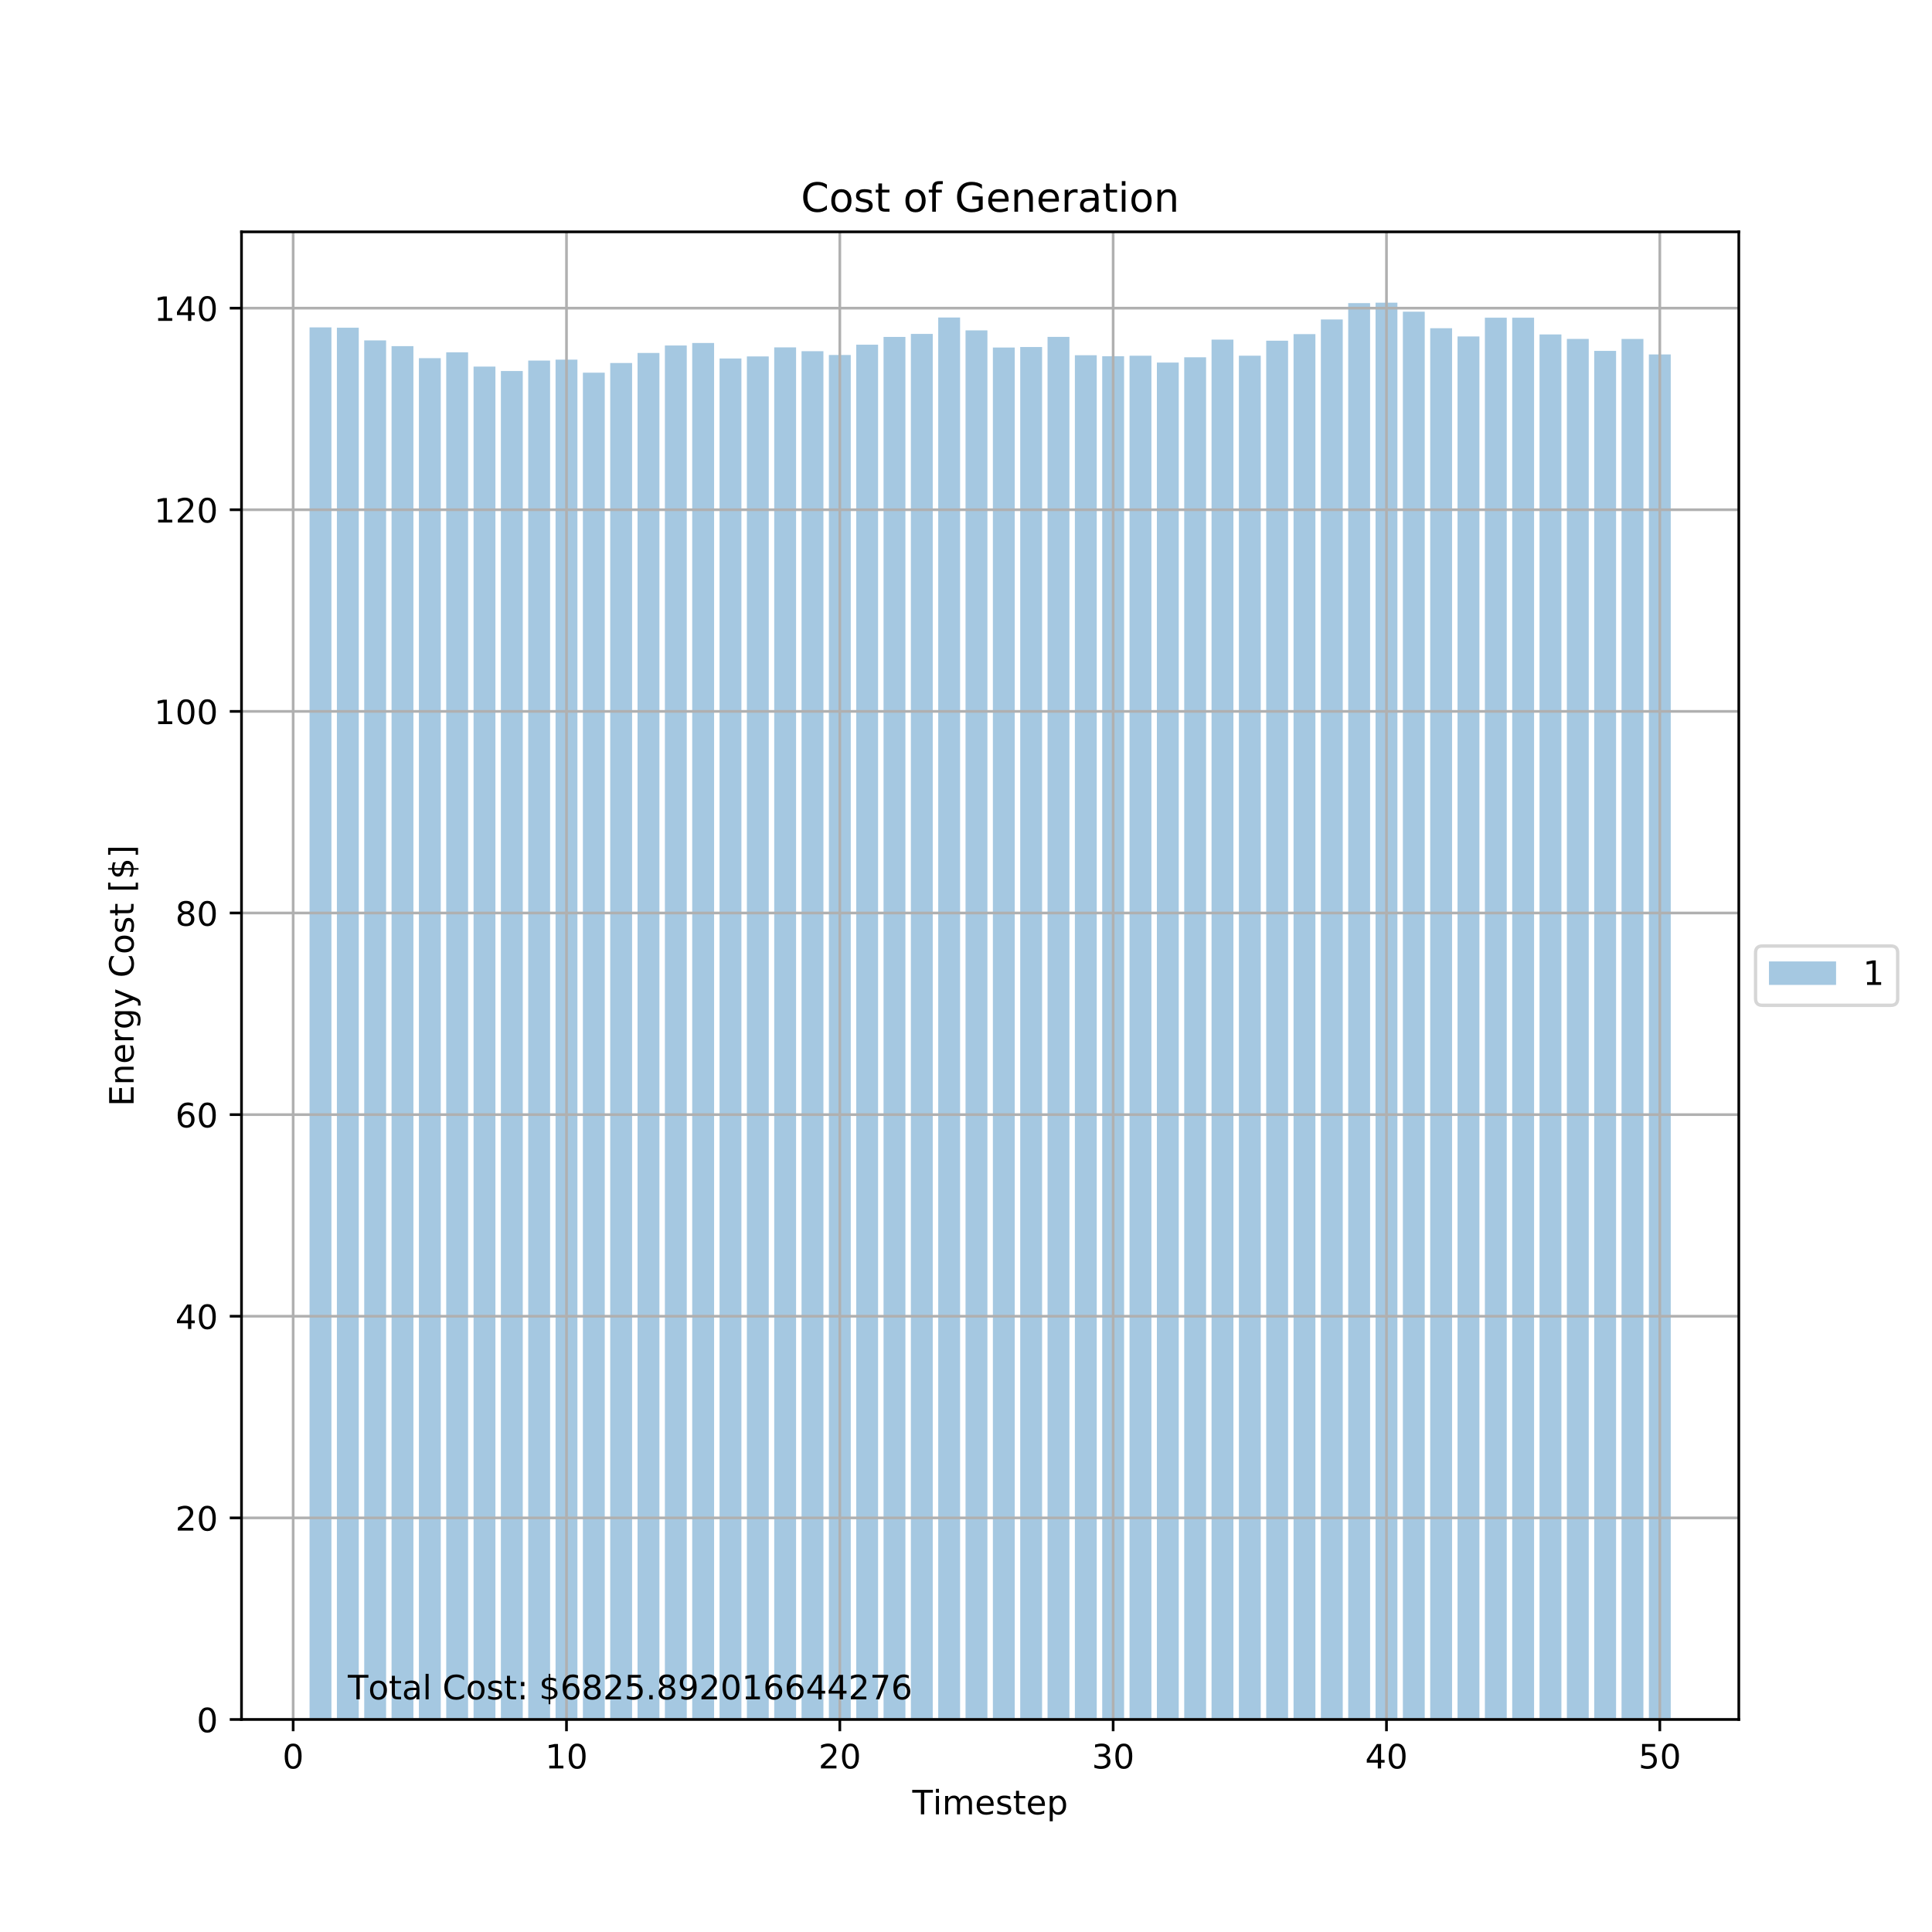 <?xml version="1.0" encoding="utf-8" standalone="no"?>
<!DOCTYPE svg PUBLIC "-//W3C//DTD SVG 1.1//EN"
  "http://www.w3.org/Graphics/SVG/1.1/DTD/svg11.dtd">
<!-- Created with matplotlib (https://matplotlib.org/) -->
<svg height="576pt" version="1.1" viewBox="0 0 576 576" width="576pt" xmlns="http://www.w3.org/2000/svg" xmlns:xlink="http://www.w3.org/1999/xlink">
 <defs>
  <style type="text/css">
*{stroke-linecap:butt;stroke-linejoin:round;}
  </style>
 </defs>
 <g id="figure_1">
  <g id="patch_1">
   <path d="M 0 576 
L 576 576 
L 576 0 
L 0 0 
z
" style="fill:#ffffff;"/>
  </g>
  <g id="axes_1">
   <g id="patch_2">
    <path d="M 72 512.64 
L 518.4 512.64 
L 518.4 69.12 
L 72 69.12 
z
" style="fill:#ffffff;"/>
   </g>
   <g id="patch_3">
    <path clip-path="url(#p630f6ba7e4)" d="M 92.291 512.64 
L 98.81 512.64 
L 98.81 97.601 
L 92.291 97.601 
z
" style="fill:#1f77b4;opacity:0.4;"/>
   </g>
   <g id="patch_4">
    <path clip-path="url(#p630f6ba7e4)" d="M 100.44 512.64 
L 106.959 512.64 
L 106.959 97.702 
L 100.44 97.702 
z
" style="fill:#1f77b4;opacity:0.4;"/>
   </g>
   <g id="patch_5">
    <path clip-path="url(#p630f6ba7e4)" d="M 108.589 512.64 
L 115.108 512.64 
L 115.108 101.486 
L 108.589 101.486 
z
" style="fill:#1f77b4;opacity:0.4;"/>
   </g>
   <g id="patch_6">
    <path clip-path="url(#p630f6ba7e4)" d="M 116.738 512.64 
L 123.257 512.64 
L 123.257 103.197 
L 116.738 103.197 
z
" style="fill:#1f77b4;opacity:0.4;"/>
   </g>
   <g id="patch_7">
    <path clip-path="url(#p630f6ba7e4)" d="M 124.887 512.64 
L 131.406 512.64 
L 131.406 106.785 
L 124.887 106.785 
z
" style="fill:#1f77b4;opacity:0.4;"/>
   </g>
   <g id="patch_8">
    <path clip-path="url(#p630f6ba7e4)" d="M 133.036 512.64 
L 139.555 512.64 
L 139.555 105.036 
L 133.036 105.036 
z
" style="fill:#1f77b4;opacity:0.4;"/>
   </g>
   <g id="patch_9">
    <path clip-path="url(#p630f6ba7e4)" d="M 141.185 512.64 
L 147.704 512.64 
L 147.704 109.291 
L 141.185 109.291 
z
" style="fill:#1f77b4;opacity:0.4;"/>
   </g>
   <g id="patch_10">
    <path clip-path="url(#p630f6ba7e4)" d="M 149.334 512.64 
L 155.853 512.64 
L 155.853 110.614 
L 149.334 110.614 
z
" style="fill:#1f77b4;opacity:0.4;"/>
   </g>
   <g id="patch_11">
    <path clip-path="url(#p630f6ba7e4)" d="M 157.483 512.64 
L 164.002 512.64 
L 164.002 107.496 
L 157.483 107.496 
z
" style="fill:#1f77b4;opacity:0.4;"/>
   </g>
   <g id="patch_12">
    <path clip-path="url(#p630f6ba7e4)" d="M 165.632 512.64 
L 172.151 512.64 
L 172.151 107.221 
L 165.632 107.221 
z
" style="fill:#1f77b4;opacity:0.4;"/>
   </g>
   <g id="patch_13">
    <path clip-path="url(#p630f6ba7e4)" d="M 173.781 512.64 
L 180.3 512.64 
L 180.3 111.11 
L 173.781 111.11 
z
" style="fill:#1f77b4;opacity:0.4;"/>
   </g>
   <g id="patch_14">
    <path clip-path="url(#p630f6ba7e4)" d="M 181.929 512.64 
L 188.449 512.64 
L 188.449 108.226 
L 181.929 108.226 
z
" style="fill:#1f77b4;opacity:0.4;"/>
   </g>
   <g id="patch_15">
    <path clip-path="url(#p630f6ba7e4)" d="M 190.078 512.64 
L 196.598 512.64 
L 196.598 105.231 
L 190.078 105.231 
z
" style="fill:#1f77b4;opacity:0.4;"/>
   </g>
   <g id="patch_16">
    <path clip-path="url(#p630f6ba7e4)" d="M 198.227 512.64 
L 204.747 512.64 
L 204.747 103.006 
L 198.227 103.006 
z
" style="fill:#1f77b4;opacity:0.4;"/>
   </g>
   <g id="patch_17">
    <path clip-path="url(#p630f6ba7e4)" d="M 206.376 512.64 
L 212.896 512.64 
L 212.896 102.258 
L 206.376 102.258 
z
" style="fill:#1f77b4;opacity:0.4;"/>
   </g>
   <g id="patch_18">
    <path clip-path="url(#p630f6ba7e4)" d="M 214.525 512.64 
L 221.044 512.64 
L 221.044 106.877 
L 214.525 106.877 
z
" style="fill:#1f77b4;opacity:0.4;"/>
   </g>
   <g id="patch_19">
    <path clip-path="url(#p630f6ba7e4)" d="M 222.674 512.64 
L 229.193 512.64 
L 229.193 106.266 
L 222.674 106.266 
z
" style="fill:#1f77b4;opacity:0.4;"/>
   </g>
   <g id="patch_20">
    <path clip-path="url(#p630f6ba7e4)" d="M 230.823 512.64 
L 237.342 512.64 
L 237.342 103.565 
L 230.823 103.565 
z
" style="fill:#1f77b4;opacity:0.4;"/>
   </g>
   <g id="patch_21">
    <path clip-path="url(#p630f6ba7e4)" d="M 238.972 512.64 
L 245.491 512.64 
L 245.491 104.703 
L 238.972 104.703 
z
" style="fill:#1f77b4;opacity:0.4;"/>
   </g>
   <g id="patch_22">
    <path clip-path="url(#p630f6ba7e4)" d="M 247.121 512.64 
L 253.64 512.64 
L 253.64 105.834 
L 247.121 105.834 
z
" style="fill:#1f77b4;opacity:0.4;"/>
   </g>
   <g id="patch_23">
    <path clip-path="url(#p630f6ba7e4)" d="M 255.27 512.64 
L 261.789 512.64 
L 261.789 102.769 
L 255.27 102.769 
z
" style="fill:#1f77b4;opacity:0.4;"/>
   </g>
   <g id="patch_24">
    <path clip-path="url(#p630f6ba7e4)" d="M 263.419 512.64 
L 269.938 512.64 
L 269.938 100.449 
L 263.419 100.449 
z
" style="fill:#1f77b4;opacity:0.4;"/>
   </g>
   <g id="patch_25">
    <path clip-path="url(#p630f6ba7e4)" d="M 271.568 512.64 
L 278.087 512.64 
L 278.087 99.55 
L 271.568 99.55 
z
" style="fill:#1f77b4;opacity:0.4;"/>
   </g>
   <g id="patch_26">
    <path clip-path="url(#p630f6ba7e4)" d="M 279.717 512.64 
L 286.236 512.64 
L 286.236 94.661 
L 279.717 94.661 
z
" style="fill:#1f77b4;opacity:0.4;"/>
   </g>
   <g id="patch_27">
    <path clip-path="url(#p630f6ba7e4)" d="M 287.866 512.64 
L 294.385 512.64 
L 294.385 98.495 
L 287.866 98.495 
z
" style="fill:#1f77b4;opacity:0.4;"/>
   </g>
   <g id="patch_28">
    <path clip-path="url(#p630f6ba7e4)" d="M 296.015 512.64 
L 302.534 512.64 
L 302.534 103.607 
L 296.015 103.607 
z
" style="fill:#1f77b4;opacity:0.4;"/>
   </g>
   <g id="patch_29">
    <path clip-path="url(#p630f6ba7e4)" d="M 304.164 512.64 
L 310.683 512.64 
L 310.683 103.458 
L 304.164 103.458 
z
" style="fill:#1f77b4;opacity:0.4;"/>
   </g>
   <g id="patch_30">
    <path clip-path="url(#p630f6ba7e4)" d="M 312.313 512.64 
L 318.832 512.64 
L 318.832 100.437 
L 312.313 100.437 
z
" style="fill:#1f77b4;opacity:0.4;"/>
   </g>
   <g id="patch_31">
    <path clip-path="url(#p630f6ba7e4)" d="M 320.462 512.64 
L 326.981 512.64 
L 326.981 105.909 
L 320.462 105.909 
z
" style="fill:#1f77b4;opacity:0.4;"/>
   </g>
   <g id="patch_32">
    <path clip-path="url(#p630f6ba7e4)" d="M 328.611 512.64 
L 335.13 512.64 
L 335.13 106.205 
L 328.611 106.205 
z
" style="fill:#1f77b4;opacity:0.4;"/>
   </g>
   <g id="patch_33">
    <path clip-path="url(#p630f6ba7e4)" d="M 336.76 512.64 
L 343.279 512.64 
L 343.279 106.053 
L 336.76 106.053 
z
" style="fill:#1f77b4;opacity:0.4;"/>
   </g>
   <g id="patch_34">
    <path clip-path="url(#p630f6ba7e4)" d="M 344.909 512.64 
L 351.428 512.64 
L 351.428 108.096 
L 344.909 108.096 
z
" style="fill:#1f77b4;opacity:0.4;"/>
   </g>
   <g id="patch_35">
    <path clip-path="url(#p630f6ba7e4)" d="M 353.058 512.64 
L 359.577 512.64 
L 359.577 106.52 
L 353.058 106.52 
z
" style="fill:#1f77b4;opacity:0.4;"/>
   </g>
   <g id="patch_36">
    <path clip-path="url(#p630f6ba7e4)" d="M 361.207 512.64 
L 367.726 512.64 
L 367.726 101.252 
L 361.207 101.252 
z
" style="fill:#1f77b4;opacity:0.4;"/>
   </g>
   <g id="patch_37">
    <path clip-path="url(#p630f6ba7e4)" d="M 369.356 512.64 
L 375.875 512.64 
L 375.875 106.046 
L 369.356 106.046 
z
" style="fill:#1f77b4;opacity:0.4;"/>
   </g>
   <g id="patch_38">
    <path clip-path="url(#p630f6ba7e4)" d="M 377.504 512.64 
L 384.024 512.64 
L 384.024 101.575 
L 377.504 101.575 
z
" style="fill:#1f77b4;opacity:0.4;"/>
   </g>
   <g id="patch_39">
    <path clip-path="url(#p630f6ba7e4)" d="M 385.653 512.64 
L 392.173 512.64 
L 392.173 99.612 
L 385.653 99.612 
z
" style="fill:#1f77b4;opacity:0.4;"/>
   </g>
   <g id="patch_40">
    <path clip-path="url(#p630f6ba7e4)" d="M 393.802 512.64 
L 400.322 512.64 
L 400.322 95.244 
L 393.802 95.244 
z
" style="fill:#1f77b4;opacity:0.4;"/>
   </g>
   <g id="patch_41">
    <path clip-path="url(#p630f6ba7e4)" d="M 401.951 512.64 
L 408.471 512.64 
L 408.471 90.367 
L 401.951 90.367 
z
" style="fill:#1f77b4;opacity:0.4;"/>
   </g>
   <g id="patch_42">
    <path clip-path="url(#p630f6ba7e4)" d="M 410.1 512.64 
L 416.619 512.64 
L 416.619 90.24 
L 410.1 90.24 
z
" style="fill:#1f77b4;opacity:0.4;"/>
   </g>
   <g id="patch_43">
    <path clip-path="url(#p630f6ba7e4)" d="M 418.249 512.64 
L 424.768 512.64 
L 424.768 92.924 
L 418.249 92.924 
z
" style="fill:#1f77b4;opacity:0.4;"/>
   </g>
   <g id="patch_44">
    <path clip-path="url(#p630f6ba7e4)" d="M 426.398 512.64 
L 432.917 512.64 
L 432.917 97.858 
L 426.398 97.858 
z
" style="fill:#1f77b4;opacity:0.4;"/>
   </g>
   <g id="patch_45">
    <path clip-path="url(#p630f6ba7e4)" d="M 434.547 512.64 
L 441.066 512.64 
L 441.066 100.308 
L 434.547 100.308 
z
" style="fill:#1f77b4;opacity:0.4;"/>
   </g>
   <g id="patch_46">
    <path clip-path="url(#p630f6ba7e4)" d="M 442.696 512.64 
L 449.215 512.64 
L 449.215 94.715 
L 442.696 94.715 
z
" style="fill:#1f77b4;opacity:0.4;"/>
   </g>
   <g id="patch_47">
    <path clip-path="url(#p630f6ba7e4)" d="M 450.845 512.64 
L 457.364 512.64 
L 457.364 94.719 
L 450.845 94.719 
z
" style="fill:#1f77b4;opacity:0.4;"/>
   </g>
   <g id="patch_48">
    <path clip-path="url(#p630f6ba7e4)" d="M 458.994 512.64 
L 465.513 512.64 
L 465.513 99.707 
L 458.994 99.707 
z
" style="fill:#1f77b4;opacity:0.4;"/>
   </g>
   <g id="patch_49">
    <path clip-path="url(#p630f6ba7e4)" d="M 467.143 512.64 
L 473.662 512.64 
L 473.662 101.041 
L 467.143 101.041 
z
" style="fill:#1f77b4;opacity:0.4;"/>
   </g>
   <g id="patch_50">
    <path clip-path="url(#p630f6ba7e4)" d="M 475.292 512.64 
L 481.811 512.64 
L 481.811 104.613 
L 475.292 104.613 
z
" style="fill:#1f77b4;opacity:0.4;"/>
   </g>
   <g id="patch_51">
    <path clip-path="url(#p630f6ba7e4)" d="M 483.441 512.64 
L 489.96 512.64 
L 489.96 101.049 
L 483.441 101.049 
z
" style="fill:#1f77b4;opacity:0.4;"/>
   </g>
   <g id="patch_52">
    <path clip-path="url(#p630f6ba7e4)" d="M 491.59 512.64 
L 498.109 512.64 
L 498.109 105.667 
L 491.59 105.667 
z
" style="fill:#1f77b4;opacity:0.4;"/>
   </g>
   <g id="matplotlib.axis_1">
    <g id="xtick_1">
     <g id="line2d_1">
      <path clip-path="url(#p630f6ba7e4)" d="M 87.402 512.64 
L 87.402 69.12 
" style="fill:none;stroke:#b0b0b0;stroke-linecap:square;stroke-width:0.8;"/>
     </g>
     <g id="line2d_2">
      <defs>
       <path d="M 0 0 
L 0 3.5 
" id="mf96f72659e" style="stroke:#000000;stroke-width:0.8;"/>
      </defs>
      <g>
       <use style="stroke:#000000;stroke-width:0.8;" x="87.402" xlink:href="#mf96f72659e" y="512.64"/>
      </g>
     </g>
     <g id="text_1">
      <!-- 0 -->
      <defs>
       <path d="M 31.781 66.406 
Q 24.172 66.406 20.328 58.906 
Q 16.5 51.422 16.5 36.375 
Q 16.5 21.391 20.328 13.891 
Q 24.172 6.391 31.781 6.391 
Q 39.453 6.391 43.281 13.891 
Q 47.125 21.391 47.125 36.375 
Q 47.125 51.422 43.281 58.906 
Q 39.453 66.406 31.781 66.406 
z
M 31.781 74.219 
Q 44.047 74.219 50.516 64.516 
Q 56.984 54.828 56.984 36.375 
Q 56.984 17.969 50.516 8.266 
Q 44.047 -1.422 31.781 -1.422 
Q 19.531 -1.422 13.062 8.266 
Q 6.594 17.969 6.594 36.375 
Q 6.594 54.828 13.062 64.516 
Q 19.531 74.219 31.781 74.219 
z
" id="DejaVuSans-48"/>
      </defs>
      <g transform="translate(84.22 527.238)scale(0.1 -0.1)">
       <use xlink:href="#DejaVuSans-48"/>
      </g>
     </g>
    </g>
    <g id="xtick_2">
     <g id="line2d_3">
      <path clip-path="url(#p630f6ba7e4)" d="M 168.891 512.64 
L 168.891 69.12 
" style="fill:none;stroke:#b0b0b0;stroke-linecap:square;stroke-width:0.8;"/>
     </g>
     <g id="line2d_4">
      <g>
       <use style="stroke:#000000;stroke-width:0.8;" x="168.891" xlink:href="#mf96f72659e" y="512.64"/>
      </g>
     </g>
     <g id="text_2">
      <!-- 10 -->
      <defs>
       <path d="M 12.406 8.297 
L 28.516 8.297 
L 28.516 63.922 
L 10.984 60.406 
L 10.984 69.391 
L 28.422 72.906 
L 38.281 72.906 
L 38.281 8.297 
L 54.391 8.297 
L 54.391 0 
L 12.406 0 
z
" id="DejaVuSans-49"/>
      </defs>
      <g transform="translate(162.529 527.238)scale(0.1 -0.1)">
       <use xlink:href="#DejaVuSans-49"/>
       <use x="63.623" xlink:href="#DejaVuSans-48"/>
      </g>
     </g>
    </g>
    <g id="xtick_3">
     <g id="line2d_5">
      <path clip-path="url(#p630f6ba7e4)" d="M 250.381 512.64 
L 250.381 69.12 
" style="fill:none;stroke:#b0b0b0;stroke-linecap:square;stroke-width:0.8;"/>
     </g>
     <g id="line2d_6">
      <g>
       <use style="stroke:#000000;stroke-width:0.8;" x="250.381" xlink:href="#mf96f72659e" y="512.64"/>
      </g>
     </g>
     <g id="text_3">
      <!-- 20 -->
      <defs>
       <path d="M 19.188 8.297 
L 53.609 8.297 
L 53.609 0 
L 7.328 0 
L 7.328 8.297 
Q 12.938 14.109 22.625 23.891 
Q 32.328 33.688 34.812 36.531 
Q 39.547 41.844 41.422 45.531 
Q 43.312 49.219 43.312 52.781 
Q 43.312 58.594 39.234 62.25 
Q 35.156 65.922 28.609 65.922 
Q 23.969 65.922 18.812 64.312 
Q 13.672 62.703 7.812 59.422 
L 7.812 69.391 
Q 13.766 71.781 18.938 73 
Q 24.125 74.219 28.422 74.219 
Q 39.75 74.219 46.484 68.547 
Q 53.219 62.891 53.219 53.422 
Q 53.219 48.922 51.531 44.891 
Q 49.859 40.875 45.406 35.406 
Q 44.188 33.984 37.641 27.219 
Q 31.109 20.453 19.188 8.297 
z
" id="DejaVuSans-50"/>
      </defs>
      <g transform="translate(244.018 527.238)scale(0.1 -0.1)">
       <use xlink:href="#DejaVuSans-50"/>
       <use x="63.623" xlink:href="#DejaVuSans-48"/>
      </g>
     </g>
    </g>
    <g id="xtick_4">
     <g id="line2d_7">
      <path clip-path="url(#p630f6ba7e4)" d="M 331.87 512.64 
L 331.87 69.12 
" style="fill:none;stroke:#b0b0b0;stroke-linecap:square;stroke-width:0.8;"/>
     </g>
     <g id="line2d_8">
      <g>
       <use style="stroke:#000000;stroke-width:0.8;" x="331.87" xlink:href="#mf96f72659e" y="512.64"/>
      </g>
     </g>
     <g id="text_4">
      <!-- 30 -->
      <defs>
       <path d="M 40.578 39.312 
Q 47.656 37.797 51.625 33 
Q 55.609 28.219 55.609 21.188 
Q 55.609 10.406 48.188 4.484 
Q 40.766 -1.422 27.094 -1.422 
Q 22.516 -1.422 17.656 -0.516 
Q 12.797 0.391 7.625 2.203 
L 7.625 11.719 
Q 11.719 9.328 16.594 8.109 
Q 21.484 6.891 26.812 6.891 
Q 36.078 6.891 40.938 10.547 
Q 45.797 14.203 45.797 21.188 
Q 45.797 27.641 41.281 31.266 
Q 36.766 34.906 28.719 34.906 
L 20.219 34.906 
L 20.219 43.016 
L 29.109 43.016 
Q 36.375 43.016 40.234 45.922 
Q 44.094 48.828 44.094 54.297 
Q 44.094 59.906 40.109 62.906 
Q 36.141 65.922 28.719 65.922 
Q 24.656 65.922 20.016 65.031 
Q 15.375 64.156 9.812 62.312 
L 9.812 71.094 
Q 15.438 72.656 20.344 73.438 
Q 25.25 74.219 29.594 74.219 
Q 40.828 74.219 47.359 69.109 
Q 53.906 64.016 53.906 55.328 
Q 53.906 49.266 50.438 45.094 
Q 46.969 40.922 40.578 39.312 
z
" id="DejaVuSans-51"/>
      </defs>
      <g transform="translate(325.508 527.238)scale(0.1 -0.1)">
       <use xlink:href="#DejaVuSans-51"/>
       <use x="63.623" xlink:href="#DejaVuSans-48"/>
      </g>
     </g>
    </g>
    <g id="xtick_5">
     <g id="line2d_9">
      <path clip-path="url(#p630f6ba7e4)" d="M 413.36 512.64 
L 413.36 69.12 
" style="fill:none;stroke:#b0b0b0;stroke-linecap:square;stroke-width:0.8;"/>
     </g>
     <g id="line2d_10">
      <g>
       <use style="stroke:#000000;stroke-width:0.8;" x="413.36" xlink:href="#mf96f72659e" y="512.64"/>
      </g>
     </g>
     <g id="text_5">
      <!-- 40 -->
      <defs>
       <path d="M 37.797 64.312 
L 12.891 25.391 
L 37.797 25.391 
z
M 35.203 72.906 
L 47.609 72.906 
L 47.609 25.391 
L 58.016 25.391 
L 58.016 17.188 
L 47.609 17.188 
L 47.609 0 
L 37.797 0 
L 37.797 17.188 
L 4.891 17.188 
L 4.891 26.703 
z
" id="DejaVuSans-52"/>
      </defs>
      <g transform="translate(406.997 527.238)scale(0.1 -0.1)">
       <use xlink:href="#DejaVuSans-52"/>
       <use x="63.623" xlink:href="#DejaVuSans-48"/>
      </g>
     </g>
    </g>
    <g id="xtick_6">
     <g id="line2d_11">
      <path clip-path="url(#p630f6ba7e4)" d="M 494.85 512.64 
L 494.85 69.12 
" style="fill:none;stroke:#b0b0b0;stroke-linecap:square;stroke-width:0.8;"/>
     </g>
     <g id="line2d_12">
      <g>
       <use style="stroke:#000000;stroke-width:0.8;" x="494.85" xlink:href="#mf96f72659e" y="512.64"/>
      </g>
     </g>
     <g id="text_6">
      <!-- 50 -->
      <defs>
       <path d="M 10.797 72.906 
L 49.516 72.906 
L 49.516 64.594 
L 19.828 64.594 
L 19.828 46.734 
Q 21.969 47.469 24.109 47.828 
Q 26.266 48.188 28.422 48.188 
Q 40.625 48.188 47.75 41.5 
Q 54.891 34.812 54.891 23.391 
Q 54.891 11.625 47.562 5.094 
Q 40.234 -1.422 26.906 -1.422 
Q 22.312 -1.422 17.547 -0.641 
Q 12.797 0.141 7.719 1.703 
L 7.719 11.625 
Q 12.109 9.234 16.797 8.062 
Q 21.484 6.891 26.703 6.891 
Q 35.156 6.891 40.078 11.328 
Q 45.016 15.766 45.016 23.391 
Q 45.016 31 40.078 35.438 
Q 35.156 39.891 26.703 39.891 
Q 22.75 39.891 18.812 39.016 
Q 14.891 38.141 10.797 36.281 
z
" id="DejaVuSans-53"/>
      </defs>
      <g transform="translate(488.487 527.238)scale(0.1 -0.1)">
       <use xlink:href="#DejaVuSans-53"/>
       <use x="63.623" xlink:href="#DejaVuSans-48"/>
      </g>
     </g>
    </g>
    <g id="text_7">
     <!-- Timestep -->
     <defs>
      <path d="M -0.297 72.906 
L 61.375 72.906 
L 61.375 64.594 
L 35.5 64.594 
L 35.5 0 
L 25.594 0 
L 25.594 64.594 
L -0.297 64.594 
z
" id="DejaVuSans-84"/>
      <path d="M 9.422 54.688 
L 18.406 54.688 
L 18.406 0 
L 9.422 0 
z
M 9.422 75.984 
L 18.406 75.984 
L 18.406 64.594 
L 9.422 64.594 
z
" id="DejaVuSans-105"/>
      <path d="M 52 44.188 
Q 55.375 50.25 60.062 53.125 
Q 64.75 56 71.094 56 
Q 79.641 56 84.281 50.016 
Q 88.922 44.047 88.922 33.016 
L 88.922 0 
L 79.891 0 
L 79.891 32.719 
Q 79.891 40.578 77.094 44.375 
Q 74.312 48.188 68.609 48.188 
Q 61.625 48.188 57.562 43.547 
Q 53.516 38.922 53.516 30.906 
L 53.516 0 
L 44.484 0 
L 44.484 32.719 
Q 44.484 40.625 41.703 44.406 
Q 38.922 48.188 33.109 48.188 
Q 26.219 48.188 22.156 43.531 
Q 18.109 38.875 18.109 30.906 
L 18.109 0 
L 9.078 0 
L 9.078 54.688 
L 18.109 54.688 
L 18.109 46.188 
Q 21.188 51.219 25.484 53.609 
Q 29.781 56 35.688 56 
Q 41.656 56 45.828 52.969 
Q 50 49.953 52 44.188 
z
" id="DejaVuSans-109"/>
      <path d="M 56.203 29.594 
L 56.203 25.203 
L 14.891 25.203 
Q 15.484 15.922 20.484 11.062 
Q 25.484 6.203 34.422 6.203 
Q 39.594 6.203 44.453 7.469 
Q 49.312 8.734 54.109 11.281 
L 54.109 2.781 
Q 49.266 0.734 44.188 -0.344 
Q 39.109 -1.422 33.891 -1.422 
Q 20.797 -1.422 13.156 6.188 
Q 5.516 13.812 5.516 26.812 
Q 5.516 40.234 12.766 48.109 
Q 20.016 56 32.328 56 
Q 43.359 56 49.781 48.891 
Q 56.203 41.797 56.203 29.594 
z
M 47.219 32.234 
Q 47.125 39.594 43.094 43.984 
Q 39.062 48.391 32.422 48.391 
Q 24.906 48.391 20.391 44.141 
Q 15.875 39.891 15.188 32.172 
z
" id="DejaVuSans-101"/>
      <path d="M 44.281 53.078 
L 44.281 44.578 
Q 40.484 46.531 36.375 47.5 
Q 32.281 48.484 27.875 48.484 
Q 21.188 48.484 17.844 46.438 
Q 14.5 44.391 14.5 40.281 
Q 14.5 37.156 16.891 35.375 
Q 19.281 33.594 26.516 31.984 
L 29.594 31.297 
Q 39.156 29.25 43.188 25.516 
Q 47.219 21.781 47.219 15.094 
Q 47.219 7.469 41.188 3.016 
Q 35.156 -1.422 24.609 -1.422 
Q 20.219 -1.422 15.453 -0.562 
Q 10.688 0.297 5.422 2 
L 5.422 11.281 
Q 10.406 8.688 15.234 7.391 
Q 20.062 6.109 24.812 6.109 
Q 31.156 6.109 34.562 8.281 
Q 37.984 10.453 37.984 14.406 
Q 37.984 18.062 35.516 20.016 
Q 33.062 21.969 24.703 23.781 
L 21.578 24.516 
Q 13.234 26.266 9.516 29.906 
Q 5.812 33.547 5.812 39.891 
Q 5.812 47.609 11.281 51.797 
Q 16.75 56 26.812 56 
Q 31.781 56 36.172 55.266 
Q 40.578 54.547 44.281 53.078 
z
" id="DejaVuSans-115"/>
      <path d="M 18.312 70.219 
L 18.312 54.688 
L 36.812 54.688 
L 36.812 47.703 
L 18.312 47.703 
L 18.312 18.016 
Q 18.312 11.328 20.141 9.422 
Q 21.969 7.516 27.594 7.516 
L 36.812 7.516 
L 36.812 0 
L 27.594 0 
Q 17.188 0 13.234 3.875 
Q 9.281 7.766 9.281 18.016 
L 9.281 47.703 
L 2.688 47.703 
L 2.688 54.688 
L 9.281 54.688 
L 9.281 70.219 
z
" id="DejaVuSans-116"/>
      <path d="M 18.109 8.203 
L 18.109 -20.797 
L 9.078 -20.797 
L 9.078 54.688 
L 18.109 54.688 
L 18.109 46.391 
Q 20.953 51.266 25.266 53.625 
Q 29.594 56 35.594 56 
Q 45.562 56 51.781 48.094 
Q 58.016 40.188 58.016 27.297 
Q 58.016 14.406 51.781 6.484 
Q 45.562 -1.422 35.594 -1.422 
Q 29.594 -1.422 25.266 0.953 
Q 20.953 3.328 18.109 8.203 
z
M 48.688 27.297 
Q 48.688 37.203 44.609 42.844 
Q 40.531 48.484 33.406 48.484 
Q 26.266 48.484 22.188 42.844 
Q 18.109 37.203 18.109 27.297 
Q 18.109 17.391 22.188 11.75 
Q 26.266 6.109 33.406 6.109 
Q 40.531 6.109 44.609 11.75 
Q 48.688 17.391 48.688 27.297 
z
" id="DejaVuSans-112"/>
     </defs>
     <g transform="translate(271.997 540.917)scale(0.1 -0.1)">
      <use xlink:href="#DejaVuSans-84"/>
      <use x="61.037" xlink:href="#DejaVuSans-105"/>
      <use x="88.82" xlink:href="#DejaVuSans-109"/>
      <use x="186.232" xlink:href="#DejaVuSans-101"/>
      <use x="247.756" xlink:href="#DejaVuSans-115"/>
      <use x="299.855" xlink:href="#DejaVuSans-116"/>
      <use x="339.064" xlink:href="#DejaVuSans-101"/>
      <use x="400.588" xlink:href="#DejaVuSans-112"/>
     </g>
    </g>
   </g>
   <g id="matplotlib.axis_2">
    <g id="ytick_1">
     <g id="line2d_13">
      <path clip-path="url(#p630f6ba7e4)" d="M 72 512.64 
L 518.4 512.64 
" style="fill:none;stroke:#b0b0b0;stroke-linecap:square;stroke-width:0.8;"/>
     </g>
     <g id="line2d_14">
      <defs>
       <path d="M 0 0 
L -3.5 0 
" id="m13ad288fb1" style="stroke:#000000;stroke-width:0.8;"/>
      </defs>
      <g>
       <use style="stroke:#000000;stroke-width:0.8;" x="72" xlink:href="#m13ad288fb1" y="512.64"/>
      </g>
     </g>
     <g id="text_8">
      <!-- 0 -->
      <g transform="translate(58.638 516.439)scale(0.1 -0.1)">
       <use xlink:href="#DejaVuSans-48"/>
      </g>
     </g>
    </g>
    <g id="ytick_2">
     <g id="line2d_15">
      <path clip-path="url(#p630f6ba7e4)" d="M 72 452.53 
L 518.4 452.53 
" style="fill:none;stroke:#b0b0b0;stroke-linecap:square;stroke-width:0.8;"/>
     </g>
     <g id="line2d_16">
      <g>
       <use style="stroke:#000000;stroke-width:0.8;" x="72" xlink:href="#m13ad288fb1" y="452.53"/>
      </g>
     </g>
     <g id="text_9">
      <!-- 20 -->
      <g transform="translate(52.275 456.329)scale(0.1 -0.1)">
       <use xlink:href="#DejaVuSans-50"/>
       <use x="63.623" xlink:href="#DejaVuSans-48"/>
      </g>
     </g>
    </g>
    <g id="ytick_3">
     <g id="line2d_17">
      <path clip-path="url(#p630f6ba7e4)" d="M 72 392.419 
L 518.4 392.419 
" style="fill:none;stroke:#b0b0b0;stroke-linecap:square;stroke-width:0.8;"/>
     </g>
     <g id="line2d_18">
      <g>
       <use style="stroke:#000000;stroke-width:0.8;" x="72" xlink:href="#m13ad288fb1" y="392.419"/>
      </g>
     </g>
     <g id="text_10">
      <!-- 40 -->
      <g transform="translate(52.275 396.218)scale(0.1 -0.1)">
       <use xlink:href="#DejaVuSans-52"/>
       <use x="63.623" xlink:href="#DejaVuSans-48"/>
      </g>
     </g>
    </g>
    <g id="ytick_4">
     <g id="line2d_19">
      <path clip-path="url(#p630f6ba7e4)" d="M 72 332.309 
L 518.4 332.309 
" style="fill:none;stroke:#b0b0b0;stroke-linecap:square;stroke-width:0.8;"/>
     </g>
     <g id="line2d_20">
      <g>
       <use style="stroke:#000000;stroke-width:0.8;" x="72" xlink:href="#m13ad288fb1" y="332.309"/>
      </g>
     </g>
     <g id="text_11">
      <!-- 60 -->
      <defs>
       <path d="M 33.016 40.375 
Q 26.375 40.375 22.484 35.828 
Q 18.609 31.297 18.609 23.391 
Q 18.609 15.531 22.484 10.953 
Q 26.375 6.391 33.016 6.391 
Q 39.656 6.391 43.531 10.953 
Q 47.406 15.531 47.406 23.391 
Q 47.406 31.297 43.531 35.828 
Q 39.656 40.375 33.016 40.375 
z
M 52.594 71.297 
L 52.594 62.312 
Q 48.875 64.062 45.094 64.984 
Q 41.312 65.922 37.594 65.922 
Q 27.828 65.922 22.672 59.328 
Q 17.531 52.734 16.797 39.406 
Q 19.672 43.656 24.016 45.922 
Q 28.375 48.188 33.594 48.188 
Q 44.578 48.188 50.953 41.516 
Q 57.328 34.859 57.328 23.391 
Q 57.328 12.156 50.688 5.359 
Q 44.047 -1.422 33.016 -1.422 
Q 20.359 -1.422 13.672 8.266 
Q 6.984 17.969 6.984 36.375 
Q 6.984 53.656 15.188 63.938 
Q 23.391 74.219 37.203 74.219 
Q 40.922 74.219 44.703 73.484 
Q 48.484 72.75 52.594 71.297 
z
" id="DejaVuSans-54"/>
      </defs>
      <g transform="translate(52.275 336.108)scale(0.1 -0.1)">
       <use xlink:href="#DejaVuSans-54"/>
       <use x="63.623" xlink:href="#DejaVuSans-48"/>
      </g>
     </g>
    </g>
    <g id="ytick_5">
     <g id="line2d_21">
      <path clip-path="url(#p630f6ba7e4)" d="M 72 272.198 
L 518.4 272.198 
" style="fill:none;stroke:#b0b0b0;stroke-linecap:square;stroke-width:0.8;"/>
     </g>
     <g id="line2d_22">
      <g>
       <use style="stroke:#000000;stroke-width:0.8;" x="72" xlink:href="#m13ad288fb1" y="272.198"/>
      </g>
     </g>
     <g id="text_12">
      <!-- 80 -->
      <defs>
       <path d="M 31.781 34.625 
Q 24.75 34.625 20.719 30.859 
Q 16.703 27.094 16.703 20.516 
Q 16.703 13.922 20.719 10.156 
Q 24.75 6.391 31.781 6.391 
Q 38.812 6.391 42.859 10.172 
Q 46.922 13.969 46.922 20.516 
Q 46.922 27.094 42.891 30.859 
Q 38.875 34.625 31.781 34.625 
z
M 21.922 38.812 
Q 15.578 40.375 12.031 44.719 
Q 8.5 49.078 8.5 55.328 
Q 8.5 64.062 14.719 69.141 
Q 20.953 74.219 31.781 74.219 
Q 42.672 74.219 48.875 69.141 
Q 55.078 64.062 55.078 55.328 
Q 55.078 49.078 51.531 44.719 
Q 48 40.375 41.703 38.812 
Q 48.828 37.156 52.797 32.312 
Q 56.781 27.484 56.781 20.516 
Q 56.781 9.906 50.312 4.234 
Q 43.844 -1.422 31.781 -1.422 
Q 19.734 -1.422 13.25 4.234 
Q 6.781 9.906 6.781 20.516 
Q 6.781 27.484 10.781 32.312 
Q 14.797 37.156 21.922 38.812 
z
M 18.312 54.391 
Q 18.312 48.734 21.844 45.562 
Q 25.391 42.391 31.781 42.391 
Q 38.141 42.391 41.719 45.562 
Q 45.312 48.734 45.312 54.391 
Q 45.312 60.062 41.719 63.234 
Q 38.141 66.406 31.781 66.406 
Q 25.391 66.406 21.844 63.234 
Q 18.312 60.062 18.312 54.391 
z
" id="DejaVuSans-56"/>
      </defs>
      <g transform="translate(52.275 275.998)scale(0.1 -0.1)">
       <use xlink:href="#DejaVuSans-56"/>
       <use x="63.623" xlink:href="#DejaVuSans-48"/>
      </g>
     </g>
    </g>
    <g id="ytick_6">
     <g id="line2d_23">
      <path clip-path="url(#p630f6ba7e4)" d="M 72 212.088 
L 518.4 212.088 
" style="fill:none;stroke:#b0b0b0;stroke-linecap:square;stroke-width:0.8;"/>
     </g>
     <g id="line2d_24">
      <g>
       <use style="stroke:#000000;stroke-width:0.8;" x="72" xlink:href="#m13ad288fb1" y="212.088"/>
      </g>
     </g>
     <g id="text_13">
      <!-- 100 -->
      <g transform="translate(45.913 215.887)scale(0.1 -0.1)">
       <use xlink:href="#DejaVuSans-49"/>
       <use x="63.623" xlink:href="#DejaVuSans-48"/>
       <use x="127.246" xlink:href="#DejaVuSans-48"/>
      </g>
     </g>
    </g>
    <g id="ytick_7">
     <g id="line2d_25">
      <path clip-path="url(#p630f6ba7e4)" d="M 72 151.978 
L 518.4 151.978 
" style="fill:none;stroke:#b0b0b0;stroke-linecap:square;stroke-width:0.8;"/>
     </g>
     <g id="line2d_26">
      <g>
       <use style="stroke:#000000;stroke-width:0.8;" x="72" xlink:href="#m13ad288fb1" y="151.978"/>
      </g>
     </g>
     <g id="text_14">
      <!-- 120 -->
      <g transform="translate(45.913 155.777)scale(0.1 -0.1)">
       <use xlink:href="#DejaVuSans-49"/>
       <use x="63.623" xlink:href="#DejaVuSans-50"/>
       <use x="127.246" xlink:href="#DejaVuSans-48"/>
      </g>
     </g>
    </g>
    <g id="ytick_8">
     <g id="line2d_27">
      <path clip-path="url(#p630f6ba7e4)" d="M 72 91.867 
L 518.4 91.867 
" style="fill:none;stroke:#b0b0b0;stroke-linecap:square;stroke-width:0.8;"/>
     </g>
     <g id="line2d_28">
      <g>
       <use style="stroke:#000000;stroke-width:0.8;" x="72" xlink:href="#m13ad288fb1" y="91.867"/>
      </g>
     </g>
     <g id="text_15">
      <!-- 140 -->
      <g transform="translate(45.913 95.667)scale(0.1 -0.1)">
       <use xlink:href="#DejaVuSans-49"/>
       <use x="63.623" xlink:href="#DejaVuSans-52"/>
       <use x="127.246" xlink:href="#DejaVuSans-48"/>
      </g>
     </g>
    </g>
    <g id="text_16">
     <!-- Energy Cost [$] -->
     <defs>
      <path d="M 9.812 72.906 
L 55.906 72.906 
L 55.906 64.594 
L 19.672 64.594 
L 19.672 43.016 
L 54.391 43.016 
L 54.391 34.719 
L 19.672 34.719 
L 19.672 8.297 
L 56.781 8.297 
L 56.781 0 
L 9.812 0 
z
" id="DejaVuSans-69"/>
      <path d="M 54.891 33.016 
L 54.891 0 
L 45.906 0 
L 45.906 32.719 
Q 45.906 40.484 42.875 44.328 
Q 39.844 48.188 33.797 48.188 
Q 26.516 48.188 22.312 43.547 
Q 18.109 38.922 18.109 30.906 
L 18.109 0 
L 9.078 0 
L 9.078 54.688 
L 18.109 54.688 
L 18.109 46.188 
Q 21.344 51.125 25.703 53.562 
Q 30.078 56 35.797 56 
Q 45.219 56 50.047 50.172 
Q 54.891 44.344 54.891 33.016 
z
" id="DejaVuSans-110"/>
      <path d="M 41.109 46.297 
Q 39.594 47.172 37.812 47.578 
Q 36.031 48 33.891 48 
Q 26.266 48 22.188 43.047 
Q 18.109 38.094 18.109 28.812 
L 18.109 0 
L 9.078 0 
L 9.078 54.688 
L 18.109 54.688 
L 18.109 46.188 
Q 20.953 51.172 25.484 53.578 
Q 30.031 56 36.531 56 
Q 37.453 56 38.578 55.875 
Q 39.703 55.766 41.062 55.516 
z
" id="DejaVuSans-114"/>
      <path d="M 45.406 27.984 
Q 45.406 37.75 41.375 43.109 
Q 37.359 48.484 30.078 48.484 
Q 22.859 48.484 18.828 43.109 
Q 14.797 37.75 14.797 27.984 
Q 14.797 18.266 18.828 12.891 
Q 22.859 7.516 30.078 7.516 
Q 37.359 7.516 41.375 12.891 
Q 45.406 18.266 45.406 27.984 
z
M 54.391 6.781 
Q 54.391 -7.172 48.188 -13.984 
Q 42 -20.797 29.203 -20.797 
Q 24.469 -20.797 20.266 -20.094 
Q 16.062 -19.391 12.109 -17.922 
L 12.109 -9.188 
Q 16.062 -11.328 19.922 -12.344 
Q 23.781 -13.375 27.781 -13.375 
Q 36.625 -13.375 41.016 -8.766 
Q 45.406 -4.156 45.406 5.172 
L 45.406 9.625 
Q 42.625 4.781 38.281 2.391 
Q 33.938 0 27.875 0 
Q 17.828 0 11.672 7.656 
Q 5.516 15.328 5.516 27.984 
Q 5.516 40.672 11.672 48.328 
Q 17.828 56 27.875 56 
Q 33.938 56 38.281 53.609 
Q 42.625 51.219 45.406 46.391 
L 45.406 54.688 
L 54.391 54.688 
z
" id="DejaVuSans-103"/>
      <path d="M 32.172 -5.078 
Q 28.375 -14.844 24.75 -17.812 
Q 21.141 -20.797 15.094 -20.797 
L 7.906 -20.797 
L 7.906 -13.281 
L 13.188 -13.281 
Q 16.891 -13.281 18.938 -11.516 
Q 21 -9.766 23.484 -3.219 
L 25.094 0.875 
L 2.984 54.688 
L 12.5 54.688 
L 29.594 11.922 
L 46.688 54.688 
L 56.203 54.688 
z
" id="DejaVuSans-121"/>
      <path id="DejaVuSans-32"/>
      <path d="M 64.406 67.281 
L 64.406 56.891 
Q 59.422 61.531 53.781 63.812 
Q 48.141 66.109 41.797 66.109 
Q 29.297 66.109 22.656 58.469 
Q 16.016 50.828 16.016 36.375 
Q 16.016 21.969 22.656 14.328 
Q 29.297 6.688 41.797 6.688 
Q 48.141 6.688 53.781 8.984 
Q 59.422 11.281 64.406 15.922 
L 64.406 5.609 
Q 59.234 2.094 53.438 0.328 
Q 47.656 -1.422 41.219 -1.422 
Q 24.656 -1.422 15.125 8.703 
Q 5.609 18.844 5.609 36.375 
Q 5.609 53.953 15.125 64.078 
Q 24.656 74.219 41.219 74.219 
Q 47.75 74.219 53.531 72.484 
Q 59.328 70.75 64.406 67.281 
z
" id="DejaVuSans-67"/>
      <path d="M 30.609 48.391 
Q 23.391 48.391 19.188 42.75 
Q 14.984 37.109 14.984 27.297 
Q 14.984 17.484 19.156 11.844 
Q 23.344 6.203 30.609 6.203 
Q 37.797 6.203 41.984 11.859 
Q 46.188 17.531 46.188 27.297 
Q 46.188 37.016 41.984 42.703 
Q 37.797 48.391 30.609 48.391 
z
M 30.609 56 
Q 42.328 56 49.016 48.375 
Q 55.719 40.766 55.719 27.297 
Q 55.719 13.875 49.016 6.219 
Q 42.328 -1.422 30.609 -1.422 
Q 18.844 -1.422 12.172 6.219 
Q 5.516 13.875 5.516 27.297 
Q 5.516 40.766 12.172 48.375 
Q 18.844 56 30.609 56 
z
" id="DejaVuSans-111"/>
      <path d="M 8.594 75.984 
L 29.297 75.984 
L 29.297 69 
L 17.578 69 
L 17.578 -6.203 
L 29.297 -6.203 
L 29.297 -13.188 
L 8.594 -13.188 
z
" id="DejaVuSans-91"/>
      <path d="M 33.797 -14.703 
L 28.906 -14.703 
L 28.859 0 
Q 23.734 0.094 18.609 1.188 
Q 13.484 2.297 8.297 4.5 
L 8.297 13.281 
Q 13.281 10.156 18.375 8.562 
Q 23.484 6.984 28.906 6.938 
L 28.906 29.203 
Q 18.109 30.953 13.203 35.156 
Q 8.297 39.359 8.297 46.688 
Q 8.297 54.641 13.625 59.219 
Q 18.953 63.812 28.906 64.5 
L 28.906 75.984 
L 33.797 75.984 
L 33.797 64.656 
Q 38.328 64.453 42.578 63.688 
Q 46.828 62.938 50.875 61.625 
L 50.875 53.078 
Q 46.828 55.125 42.547 56.25 
Q 38.281 57.375 33.797 57.562 
L 33.797 36.719 
Q 44.875 35.016 50.094 30.609 
Q 55.328 26.219 55.328 18.609 
Q 55.328 10.359 49.781 5.594 
Q 44.234 0.828 33.797 0.094 
z
M 28.906 37.594 
L 28.906 57.625 
Q 23.25 56.984 20.266 54.391 
Q 17.281 51.812 17.281 47.516 
Q 17.281 43.312 20.031 40.969 
Q 22.797 38.625 28.906 37.594 
z
M 33.797 28.219 
L 33.797 7.078 
Q 39.984 7.906 43.141 10.594 
Q 46.297 13.281 46.297 17.672 
Q 46.297 21.969 43.281 24.5 
Q 40.281 27.047 33.797 28.219 
z
" id="DejaVuSans-36"/>
      <path d="M 30.422 75.984 
L 30.422 -13.188 
L 9.719 -13.188 
L 9.719 -6.203 
L 21.391 -6.203 
L 21.391 69 
L 9.719 69 
L 9.719 75.984 
z
" id="DejaVuSans-93"/>
     </defs>
     <g transform="translate(39.833 329.85)rotate(-90)scale(0.1 -0.1)">
      <use xlink:href="#DejaVuSans-69"/>
      <use x="63.184" xlink:href="#DejaVuSans-110"/>
      <use x="126.562" xlink:href="#DejaVuSans-101"/>
      <use x="188.086" xlink:href="#DejaVuSans-114"/>
      <use x="229.184" xlink:href="#DejaVuSans-103"/>
      <use x="292.66" xlink:href="#DejaVuSans-121"/>
      <use x="351.84" xlink:href="#DejaVuSans-32"/>
      <use x="383.627" xlink:href="#DejaVuSans-67"/>
      <use x="453.451" xlink:href="#DejaVuSans-111"/>
      <use x="514.633" xlink:href="#DejaVuSans-115"/>
      <use x="566.732" xlink:href="#DejaVuSans-116"/>
      <use x="605.941" xlink:href="#DejaVuSans-32"/>
      <use x="637.729" xlink:href="#DejaVuSans-91"/>
      <use x="676.742" xlink:href="#DejaVuSans-36"/>
      <use x="740.365" xlink:href="#DejaVuSans-93"/>
     </g>
    </g>
   </g>
   <g id="patch_53">
    <path d="M 72 512.64 
L 72 69.12 
" style="fill:none;stroke:#000000;stroke-linecap:square;stroke-linejoin:miter;stroke-width:0.8;"/>
   </g>
   <g id="patch_54">
    <path d="M 518.4 512.64 
L 518.4 69.12 
" style="fill:none;stroke:#000000;stroke-linecap:square;stroke-linejoin:miter;stroke-width:0.8;"/>
   </g>
   <g id="patch_55">
    <path d="M 72 512.64 
L 518.4 512.64 
" style="fill:none;stroke:#000000;stroke-linecap:square;stroke-linejoin:miter;stroke-width:0.8;"/>
   </g>
   <g id="patch_56">
    <path d="M 72 69.12 
L 518.4 69.12 
" style="fill:none;stroke:#000000;stroke-linecap:square;stroke-linejoin:miter;stroke-width:0.8;"/>
   </g>
   <g id="text_17">
    <!-- Total Cost: $6825.892016644276 -->
    <defs>
     <path d="M 34.281 27.484 
Q 23.391 27.484 19.188 25 
Q 14.984 22.516 14.984 16.5 
Q 14.984 11.719 18.141 8.906 
Q 21.297 6.109 26.703 6.109 
Q 34.188 6.109 38.703 11.406 
Q 43.219 16.703 43.219 25.484 
L 43.219 27.484 
z
M 52.203 31.203 
L 52.203 0 
L 43.219 0 
L 43.219 8.297 
Q 40.141 3.328 35.547 0.953 
Q 30.953 -1.422 24.312 -1.422 
Q 15.922 -1.422 10.953 3.297 
Q 6 8.016 6 15.922 
Q 6 25.141 12.172 29.828 
Q 18.359 34.516 30.609 34.516 
L 43.219 34.516 
L 43.219 35.406 
Q 43.219 41.609 39.141 45 
Q 35.062 48.391 27.688 48.391 
Q 23 48.391 18.547 47.266 
Q 14.109 46.141 10.016 43.891 
L 10.016 52.203 
Q 14.938 54.109 19.578 55.047 
Q 24.219 56 28.609 56 
Q 40.484 56 46.344 49.844 
Q 52.203 43.703 52.203 31.203 
z
" id="DejaVuSans-97"/>
     <path d="M 9.422 75.984 
L 18.406 75.984 
L 18.406 0 
L 9.422 0 
z
" id="DejaVuSans-108"/>
     <path d="M 11.719 12.406 
L 22.016 12.406 
L 22.016 0 
L 11.719 0 
z
M 11.719 51.703 
L 22.016 51.703 
L 22.016 39.312 
L 11.719 39.312 
z
" id="DejaVuSans-58"/>
     <path d="M 10.688 12.406 
L 21 12.406 
L 21 0 
L 10.688 0 
z
" id="DejaVuSans-46"/>
     <path d="M 10.984 1.516 
L 10.984 10.5 
Q 14.703 8.734 18.5 7.812 
Q 22.312 6.891 25.984 6.891 
Q 35.75 6.891 40.891 13.453 
Q 46.047 20.016 46.781 33.406 
Q 43.953 29.203 39.594 26.953 
Q 35.25 24.703 29.984 24.703 
Q 19.047 24.703 12.672 31.312 
Q 6.297 37.938 6.297 49.422 
Q 6.297 60.641 12.938 67.422 
Q 19.578 74.219 30.609 74.219 
Q 43.266 74.219 49.922 64.516 
Q 56.594 54.828 56.594 36.375 
Q 56.594 19.141 48.406 8.859 
Q 40.234 -1.422 26.422 -1.422 
Q 22.703 -1.422 18.891 -0.688 
Q 15.094 0.047 10.984 1.516 
z
M 30.609 32.422 
Q 37.25 32.422 41.125 36.953 
Q 45.016 41.5 45.016 49.422 
Q 45.016 57.281 41.125 61.844 
Q 37.25 66.406 30.609 66.406 
Q 23.969 66.406 20.094 61.844 
Q 16.219 57.281 16.219 49.422 
Q 16.219 41.5 20.094 36.953 
Q 23.969 32.422 30.609 32.422 
z
" id="DejaVuSans-57"/>
     <path d="M 8.203 72.906 
L 55.078 72.906 
L 55.078 68.703 
L 28.609 0 
L 18.312 0 
L 43.219 64.594 
L 8.203 64.594 
z
" id="DejaVuSans-55"/>
    </defs>
    <g transform="translate(103.699 506.629)scale(0.1 -0.1)">
     <use xlink:href="#DejaVuSans-84"/>
     <use x="60.818" xlink:href="#DejaVuSans-111"/>
     <use x="122" xlink:href="#DejaVuSans-116"/>
     <use x="161.209" xlink:href="#DejaVuSans-97"/>
     <use x="222.488" xlink:href="#DejaVuSans-108"/>
     <use x="250.271" xlink:href="#DejaVuSans-32"/>
     <use x="282.059" xlink:href="#DejaVuSans-67"/>
     <use x="351.883" xlink:href="#DejaVuSans-111"/>
     <use x="413.064" xlink:href="#DejaVuSans-115"/>
     <use x="465.164" xlink:href="#DejaVuSans-116"/>
     <use x="504.373" xlink:href="#DejaVuSans-58"/>
     <use x="538.064" xlink:href="#DejaVuSans-32"/>
     <use x="569.852" xlink:href="#DejaVuSans-36"/>
     <use x="633.475" xlink:href="#DejaVuSans-54"/>
     <use x="697.098" xlink:href="#DejaVuSans-56"/>
     <use x="760.721" xlink:href="#DejaVuSans-50"/>
     <use x="824.344" xlink:href="#DejaVuSans-53"/>
     <use x="887.967" xlink:href="#DejaVuSans-46"/>
     <use x="919.754" xlink:href="#DejaVuSans-56"/>
     <use x="983.377" xlink:href="#DejaVuSans-57"/>
     <use x="1047" xlink:href="#DejaVuSans-50"/>
     <use x="1110.623" xlink:href="#DejaVuSans-48"/>
     <use x="1174.246" xlink:href="#DejaVuSans-49"/>
     <use x="1237.869" xlink:href="#DejaVuSans-54"/>
     <use x="1301.492" xlink:href="#DejaVuSans-54"/>
     <use x="1365.115" xlink:href="#DejaVuSans-52"/>
     <use x="1428.738" xlink:href="#DejaVuSans-52"/>
     <use x="1492.361" xlink:href="#DejaVuSans-50"/>
     <use x="1555.984" xlink:href="#DejaVuSans-55"/>
     <use x="1619.607" xlink:href="#DejaVuSans-54"/>
    </g>
   </g>
   <g id="text_18">
    <!-- Cost of Generation -->
    <defs>
     <path d="M 37.109 75.984 
L 37.109 68.5 
L 28.516 68.5 
Q 23.688 68.5 21.797 66.547 
Q 19.922 64.594 19.922 59.516 
L 19.922 54.688 
L 34.719 54.688 
L 34.719 47.703 
L 19.922 47.703 
L 19.922 0 
L 10.891 0 
L 10.891 47.703 
L 2.297 47.703 
L 2.297 54.688 
L 10.891 54.688 
L 10.891 58.5 
Q 10.891 67.625 15.141 71.797 
Q 19.391 75.984 28.609 75.984 
z
" id="DejaVuSans-102"/>
     <path d="M 59.516 10.406 
L 59.516 29.984 
L 43.406 29.984 
L 43.406 38.094 
L 69.281 38.094 
L 69.281 6.781 
Q 63.578 2.734 56.688 0.656 
Q 49.812 -1.422 42 -1.422 
Q 24.906 -1.422 15.25 8.562 
Q 5.609 18.562 5.609 36.375 
Q 5.609 54.25 15.25 64.234 
Q 24.906 74.219 42 74.219 
Q 49.125 74.219 55.547 72.453 
Q 61.969 70.703 67.391 67.281 
L 67.391 56.781 
Q 61.922 61.422 55.766 63.766 
Q 49.609 66.109 42.828 66.109 
Q 29.438 66.109 22.719 58.641 
Q 16.016 51.172 16.016 36.375 
Q 16.016 21.625 22.719 14.156 
Q 29.438 6.688 42.828 6.688 
Q 48.047 6.688 52.141 7.594 
Q 56.25 8.5 59.516 10.406 
z
" id="DejaVuSans-71"/>
    </defs>
    <g transform="translate(238.792 63.12)scale(0.12 -0.12)">
     <use xlink:href="#DejaVuSans-67"/>
     <use x="69.824" xlink:href="#DejaVuSans-111"/>
     <use x="131.006" xlink:href="#DejaVuSans-115"/>
     <use x="183.105" xlink:href="#DejaVuSans-116"/>
     <use x="222.314" xlink:href="#DejaVuSans-32"/>
     <use x="254.102" xlink:href="#DejaVuSans-111"/>
     <use x="315.283" xlink:href="#DejaVuSans-102"/>
     <use x="350.488" xlink:href="#DejaVuSans-32"/>
     <use x="382.275" xlink:href="#DejaVuSans-71"/>
     <use x="459.766" xlink:href="#DejaVuSans-101"/>
     <use x="521.289" xlink:href="#DejaVuSans-110"/>
     <use x="584.668" xlink:href="#DejaVuSans-101"/>
     <use x="646.191" xlink:href="#DejaVuSans-114"/>
     <use x="687.305" xlink:href="#DejaVuSans-97"/>
     <use x="748.584" xlink:href="#DejaVuSans-116"/>
     <use x="787.793" xlink:href="#DejaVuSans-105"/>
     <use x="815.576" xlink:href="#DejaVuSans-111"/>
     <use x="876.758" xlink:href="#DejaVuSans-110"/>
    </g>
   </g>
   <g id="legend_1">
    <g id="patch_57">
     <path d="M 525.4 299.719 
L 563.763 299.719 
Q 565.763 299.719 565.763 297.719 
L 565.763 284.041 
Q 565.763 282.041 563.763 282.041 
L 525.4 282.041 
Q 523.4 282.041 523.4 284.041 
L 523.4 297.719 
Q 523.4 299.719 525.4 299.719 
z
" style="fill:#ffffff;opacity:0.8;stroke:#cccccc;stroke-linejoin:miter;"/>
    </g>
    <g id="patch_58">
     <path d="M 527.4 293.639 
L 547.4 293.639 
L 547.4 286.639 
L 527.4 286.639 
z
" style="fill:#1f77b4;opacity:0.4;"/>
    </g>
    <g id="text_19">
     <!-- 1 -->
     <g transform="translate(555.4 293.639)scale(0.1 -0.1)">
      <use xlink:href="#DejaVuSans-49"/>
     </g>
    </g>
   </g>
  </g>
 </g>
 <defs>
  <clipPath id="p630f6ba7e4">
   <rect height="443.52" width="446.4" x="72" y="69.12"/>
  </clipPath>
 </defs>
</svg>

